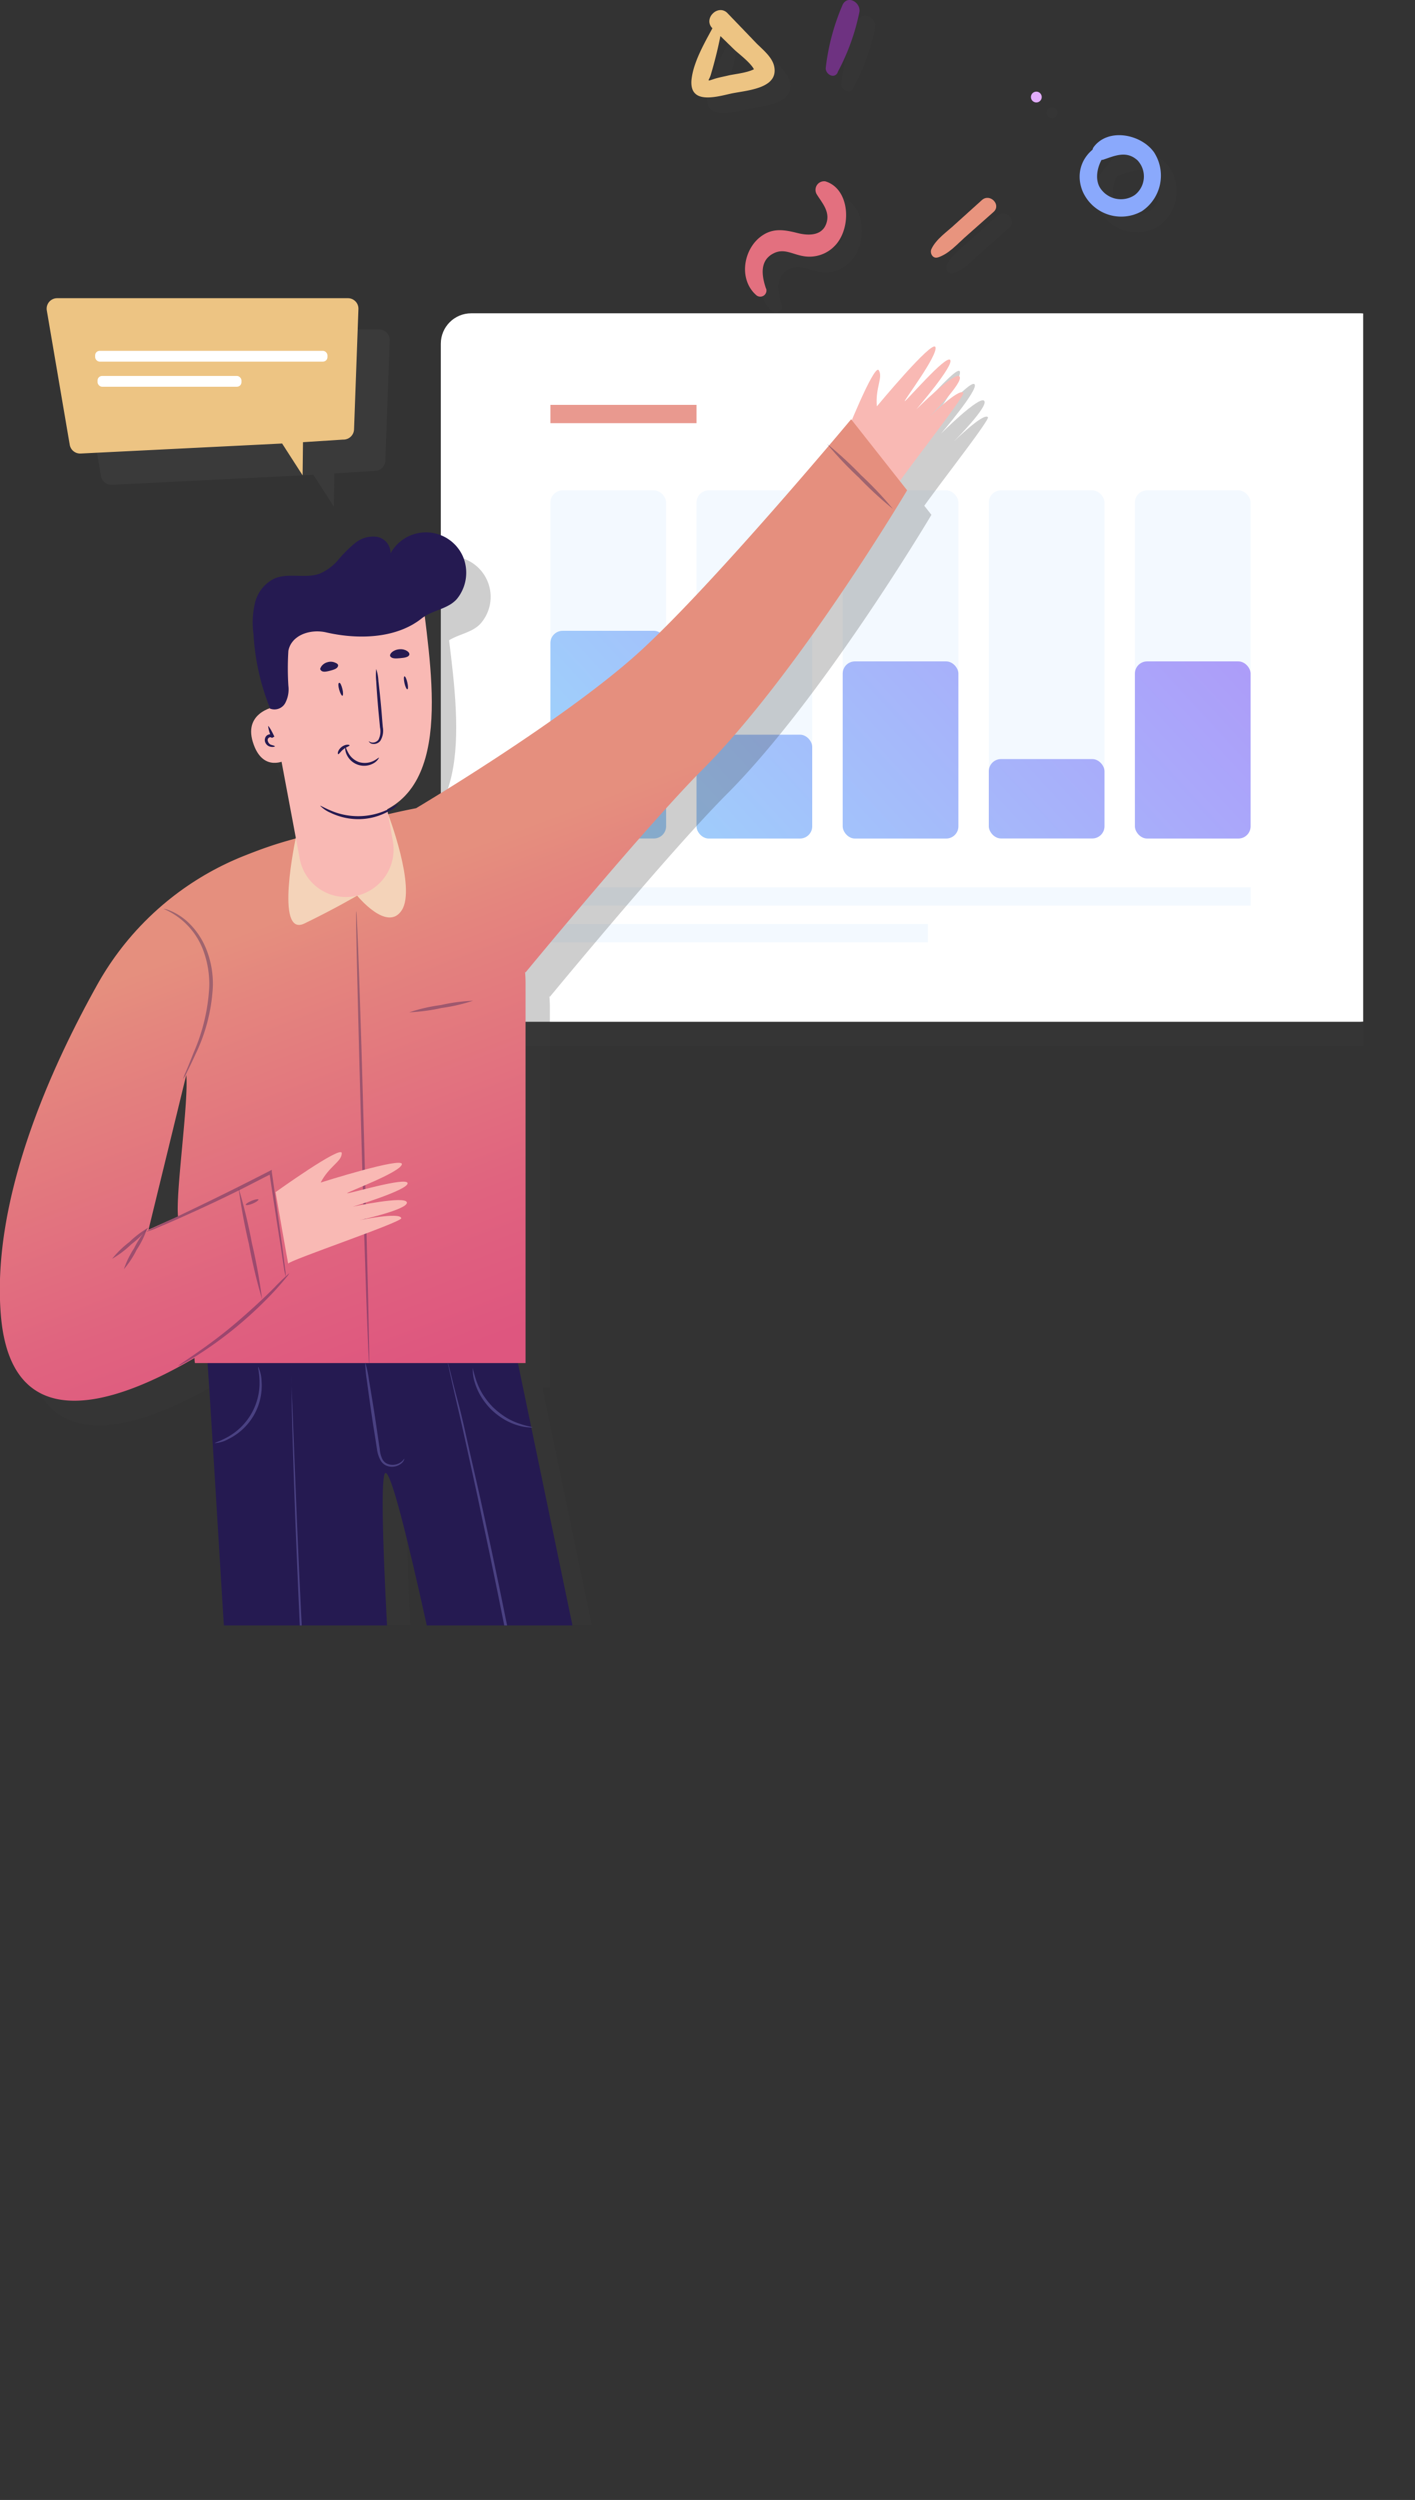 <?xml version="1.0" encoding="UTF-8"?> <svg xmlns="http://www.w3.org/2000/svg" xmlns:xlink="http://www.w3.org/1999/xlink" viewBox="0 0 181.01 319.66"><rect x="0" y="0" width="181.01" height="319.66" fill="#333333" stroke="none"/> <defs> <style>.cls-1{fill:none;}.cls-2{isolation:isolate;}.cls-3{opacity:0.25;}.cls-11,.cls-3{mix-blend-mode:multiply;}.cls-15,.cls-4{fill:#3d3d3d;}.cls-5{fill:#e3707f;}.cls-6{fill:#e8947e;}.cls-7{fill:#8aa9fc;}.cls-8{fill:#6e3281;}.cls-9{fill:#e2adfc;}.cls-10{fill:#edc483;}.cls-11{opacity:0.1;}.cls-12{fill:#7f7f7f;}.cls-13{fill:#fff;}.cls-14{clip-path:url(#clip-path);}.cls-15,.cls-17,.cls-18,.cls-19,.cls-20,.cls-21{opacity:0.72;}.cls-16{fill:#f3f9ff;}.cls-17{fill:url(#Degradado_sin_nombre_15);}.cls-18{fill:url(#Degradado_sin_nombre_15-2);}.cls-19{fill:url(#Degradado_sin_nombre_15-3);}.cls-20{fill:url(#Degradado_sin_nombre_15-4);}.cls-21{fill:url(#Degradado_sin_nombre_15-5);}.cls-22{fill:#e9998f;}.cls-23{fill:#f9b9b4;}.cls-24{fill:#251a51;}.cls-25{fill:url(#Degradado_sin_nombre_22);}.cls-26{fill:#f4d3b9;}.cls-27{opacity:0.36;}.cls-28{fill:#4a4182;}.cls-29{fill:#171330;}</style> <clipPath id="clip-path" transform="translate(-4.77 -40.55)"> <path class="cls-1" d="M20.34,0H158.82a20.36,20.36,0,0,1,20.33,20.39v228H0V20.39A20.37,20.37,0,0,1,20.34,0Z"></path> </clipPath> <linearGradient id="Degradado_sin_nombre_15" x1="143.28" y1="33.54" x2="56.99" y2="113.15" gradientUnits="userSpaceOnUse"> <stop offset="0.05" stop-color="#9668f7"></stop> <stop offset="1" stop-color="#78d8fb"></stop> </linearGradient> <linearGradient id="Degradado_sin_nombre_15-2" x1="155.22" y1="46.41" x2="68.74" y2="126.19" xlink:href="#Degradado_sin_nombre_15"></linearGradient> <linearGradient id="Degradado_sin_nombre_15-3" x1="162.11" y1="52.61" x2="74.76" y2="133.2" xlink:href="#Degradado_sin_nombre_15"></linearGradient> <linearGradient id="Degradado_sin_nombre_15-4" x1="173.13" y1="65.94" x2="86.84" y2="145.55" xlink:href="#Degradado_sin_nombre_15"></linearGradient> <linearGradient id="Degradado_sin_nombre_15-5" x1="179.04" y1="71.48" x2="91.68" y2="152.08" xlink:href="#Degradado_sin_nombre_15"></linearGradient> <linearGradient id="Degradado_sin_nombre_22" x1="60.33" y1="150.47" x2="81.55" y2="206.64" gradientUnits="userSpaceOnUse"> <stop offset="0" stop-color="#e58f7e"></stop> <stop offset="0.14" stop-color="#e4857e"></stop> <stop offset="0.7" stop-color="#e0637f"></stop> <stop offset="1" stop-color="#de567f"></stop> </linearGradient> </defs> <title>Asset 3</title> <g class="cls-2"> <g id="Layer_2" data-name="Layer 2"> <g id="Objects"> <g class="cls-3"> <path class="cls-4" d="M104.76,79.45c-.61-1.77-.78-3.65,1-4.52,1.3-.65,2.38.13,3.71.36a4.49,4.49,0,0,0,4.15-1.37c2.12-2.27,1.89-7.22-1.26-8.18a1.1,1.1,0,0,0-1.12,1.64c.61,1,1.6,2.05,1.33,3.4-.42,2-2.4,1.92-3.77,1.57-1.55-.39-3-.67-4.42.25-2.47,1.56-3.24,5.59-.88,7.68a.79.79,0,0,0,1.28-.83Z" transform="translate(-4.77 -40.55)"></path> </g> <path class="cls-5" d="M102.76,77.45c-.61-1.77-.78-3.65,1-4.52,1.3-.65,2.38.13,3.71.36a4.49,4.49,0,0,0,4.15-1.37c2.12-2.27,1.89-7.22-1.26-8.18a1.1,1.1,0,0,0-1.12,1.64c.61,1,1.6,2.05,1.33,3.4-.42,2-2.4,1.92-3.77,1.57-1.55-.39-3-.67-4.42.25-2.47,1.56-3.24,5.59-.88,7.68a.79.79,0,0,0,1.28-.83Z" transform="translate(-4.77 -40.55)"></path> <g class="cls-3"> <path class="cls-4" d="M126.77,75.46c1.35-.44,2.39-1.63,3.43-2.56l3.68-3.26c1-.92-.48-2.42-1.5-1.51l-3.46,3.12c-1,.94-2.39,1.85-3,3.14-.24.53.17,1.29.83,1.07Z" transform="translate(-4.77 -40.55)"></path> </g> <path class="cls-6" d="M124.77,73.46c1.35-.44,2.39-1.63,3.43-2.56l3.68-3.26c1-.92-.48-2.42-1.5-1.51l-3.46,3.12c-1,.94-2.39,1.85-3,3.14-.24.53.17,1.29.83,1.07Z" transform="translate(-4.77 -40.55)"></path> <g class="cls-3"> <path class="cls-4" d="M149.22,60.52c-3.08.44-5.2,3.26-4,6.39a5.38,5.38,0,0,0,7.61,2.65A5.47,5.47,0,0,0,154.38,62c-1.66-2.3-5.81-3.13-7.68-.68-.59.77.39,1.92,1.25,1.63,1.51-.51,2.92-1.16,4.32.09a3,3,0,0,1-.33,4.44,3.17,3.17,0,0,1-4.5-1c-.93-1.67.25-4.48,2-5.19a.36.36,0,0,0-.19-.7Z" transform="translate(-4.77 -40.55)"></path> </g> <path class="cls-7" d="M147.22,58.52c-3.08.44-5.2,3.26-4,6.39a5.38,5.38,0,0,0,7.61,2.65A5.47,5.47,0,0,0,152.38,60c-1.66-2.3-5.81-3.13-7.68-.68-.59.77.39,1.92,1.25,1.63,1.51-.51,2.92-1.16,4.32.09a3,3,0,0,1-.33,4.44,3.17,3.17,0,0,1-4.5-1c-.93-1.67.25-4.48,2-5.19a.36.36,0,0,0-.19-.7Z" transform="translate(-4.77 -40.55)"></path> <g class="cls-3"> <path class="cls-4" d="M113.93,51.77a28.08,28.08,0,0,0,2.78-7.7c.18-1.2-1.5-2.22-2.15-.91a28.45,28.45,0,0,0-2.15,8c-.13.85,1.08,1.57,1.52.65Z" transform="translate(-4.77 -40.55)"></path> </g> <path class="cls-8" d="M111.93,49.77a28.08,28.08,0,0,0,2.78-7.7c.18-1.2-1.5-2.22-2.15-.91a28.45,28.45,0,0,0-2.15,8c-.13.85,1.08,1.57,1.52.65Z" transform="translate(-4.77 -40.55)"></path> <g class="cls-3"> <path class="cls-4" d="M139.34,55.65a.69.69,0,0,0,0-1.38.69.69,0,0,0,0,1.38Z" transform="translate(-4.77 -40.55)"></path> </g> <path class="cls-9" d="M137.34,53.65a.69.69,0,0,0,0-1.38.69.69,0,0,0,0,1.38Z" transform="translate(-4.77 -40.55)"></path> <g class="cls-3"> <path class="cls-4" d="M98.52,45c-1.17,2.31-3,5.1-3.29,7.73-.3,3.2,3.08,2.23,5,1.8s6.11-.58,5.59-3.42c-.23-1.27-1.53-2.25-2.37-3.11-1.2-1.26-2.41-2.51-3.61-3.76s-3.18.7-1.93,1.93l2.8,2.73c.52.51,2.74,2.13,2.63,3l.36-.87c-.63.79-2.86.95-3.79,1.18-.62.15-1.29.26-1.89.47-1,.34-.5.15-.29-.68a56,56,0,0,0,1.53-6.64c0-.4-.5-.75-.73-.31Z" transform="translate(-4.77 -40.55)"></path> </g> <path class="cls-10" d="M96.52,43c-1.17,2.31-3,5.1-3.29,7.73-.3,3.2,3.08,2.23,5,1.8s6.11-.58,5.59-3.42c-.23-1.27-1.53-2.25-2.37-3.11-1.2-1.26-2.41-2.51-3.61-3.76s-3.18.7-1.93,1.93l2.8,2.73c.52.51,2.74,2.13,2.63,3l.36-.87c-.63.79-2.86.95-3.79,1.18-.62.15-1.29.26-1.89.47-1,.34-.5.15-.29-.68a56,56,0,0,0,1.53-6.64c0-.4-.5-.75-.73-.31Z" transform="translate(-4.77 -40.55)"></path> <g class="cls-11"> <path class="cls-12" d="M14.76,84.26l2.93,17.16a1.35,1.35,0,0,0,1.43,1.12l25.74-1.28,2.62,4.07.05-4.24,5.12-.33a1.36,1.36,0,0,0,1.41-1.31l.56-15.37a1.34,1.34,0,0,0-1.35-1.4H16.09A1.34,1.34,0,0,0,14.76,84.26Z" transform="translate(-4.77 -40.55)"></path> <rect class="cls-12" x="16.17" y="48.86" width="29.72" height="1.38" rx="0.58"></rect> <rect class="cls-12" x="16.48" y="52.07" width="18.41" height="1.38" rx="0.58"></rect> </g> <path class="cls-10" d="M10.76,80.26l2.93,17.16a1.35,1.35,0,0,0,1.43,1.12l25.74-1.28,2.62,4.07.05-4.24,5.12-.33a1.36,1.36,0,0,0,1.41-1.31l.56-15.37a1.34,1.34,0,0,0-1.35-1.4H12.09A1.34,1.34,0,0,0,10.76,80.26Z" transform="translate(-4.77 -40.55)"></path> <rect class="cls-13" x="12.17" y="44.86" width="29.72" height="1.38" rx="0.58"></rect> <rect class="cls-13" x="12.48" y="48.07" width="18.41" height="1.38" rx="0.58"></rect> <g class="cls-14"> <g class="cls-3"> <rect class="cls-4" x="59.5" y="43.17" width="121.51" height="90.59" rx="3.89"></rect> <rect class="cls-4" x="92.22" y="65.82" width="14.8" height="44.51" rx="1.56"></rect> <rect class="cls-4" x="73.52" y="65.82" width="14.8" height="44.51" rx="1.56"></rect> <rect class="cls-15" x="73.52" y="83.78" width="14.8" height="26.55" rx="1.56"></rect> <rect class="cls-15" x="92.22" y="97.06" width="14.8" height="13.28" rx="1.56"></rect> <rect class="cls-4" x="110.91" y="65.82" width="14.8" height="44.51" rx="1.56"></rect> <rect class="cls-4" x="129.61" y="65.82" width="14.8" height="44.51" rx="1.56"></rect> <rect class="cls-4" x="148.3" y="65.82" width="14.8" height="44.51" rx="1.56"></rect> <rect class="cls-15" x="110.91" y="87.69" width="14.8" height="22.65" rx="1.56"></rect> <rect class="cls-15" x="129.61" y="100.18" width="14.8" height="10.15" rx="1.56"></rect> <rect class="cls-15" x="148.3" y="87.69" width="14.8" height="22.65" rx="1.56"></rect> <rect class="cls-4" x="73.52" y="116.58" width="89.58" height="2.34"></rect> <rect class="cls-4" x="73.52" y="121.27" width="48.29" height="2.34"></rect> <rect class="cls-4" x="73.52" y="54.89" width="18.69" height="2.34"></rect> </g> <rect class="cls-13" x="56.39" y="40.06" width="121.51" height="90.59" rx="3.89"></rect> <rect class="cls-16" x="89.1" y="62.7" width="14.8" height="44.51" rx="1.56"></rect> <rect class="cls-16" x="70.41" y="62.7" width="14.8" height="44.51" rx="1.56"></rect> <rect class="cls-17" x="70.41" y="80.66" width="14.8" height="26.55" rx="1.56"></rect> <rect class="cls-18" x="89.1" y="93.94" width="14.8" height="13.28" rx="1.56"></rect> <rect class="cls-16" x="107.8" y="62.7" width="14.8" height="44.51" rx="1.56"></rect> <rect class="cls-16" x="126.49" y="62.7" width="14.8" height="44.51" rx="1.56"></rect> <rect class="cls-16" x="145.18" y="62.7" width="14.8" height="44.51" rx="1.56"></rect> <rect class="cls-19" x="107.8" y="84.57" width="14.8" height="22.65" rx="1.56"></rect> <rect class="cls-20" x="126.49" y="97.06" width="14.8" height="10.15" rx="1.56"></rect> <rect class="cls-21" x="145.18" y="84.57" width="14.8" height="22.65" rx="1.56"></rect> <rect class="cls-16" x="70.41" y="113.46" width="89.58" height="2.34"></rect> <rect class="cls-16" x="70.41" y="118.15" width="48.29" height="2.34"></rect> <rect class="cls-22" x="70.41" y="51.77" width="18.69" height="2.34"></rect> <g class="cls-3"> <path class="cls-4" d="M115.86,99.81s3.86-9.72,4.44-8.81-.46,2.26-.24,4.63c0,0,7.11-8.58,7.49-7.59s-4,6.78-3.93,6.91,5.28-5.94,5.82-5.26-4.29,6.3-4.29,6.3,4.9-4.88,5.52-4.19-3.88,5.2-3.88,5.2,3.81-3.74,4.36-3.11c.34.38-9.3,12.46-9,12.72s-6.26-6.8-6.26-6.8" transform="translate(-4.77 -40.55)"></path> <path class="cls-4" d="M34.35,217.11c.4,2.51,4.82,86.23,10,140.62H65S54.8,232.21,57.21,232c2.79-.24,26.3,125.73,26.3,125.73H103.2l-30-144.27Z" transform="translate(-4.77 -40.55)"></path> <path class="cls-4" d="M116.76,97.27s-17.37,20.8-26.88,29.57S61.09,147,61.09,147l0,0c-4.51.88-7.52,1.77-9.56,2.32-6.34,1.71-7.75,1.92-12.12,3.63a37.41,37.41,0,0,0-19,16.4C14.44,180.08,6.78,197,8,211.86c1.33,16.07,14.9,11.26,24.77,5.46l.06.66H75.11V169.23s0-.49-.06-1.31l.06.09s15.36-18.63,22.59-25.87c12.32-12.32,26.22-35.76,26.22-35.76ZM26.88,200.91l4.84-19.77c.32,3.4-1.36,14.88-1.06,18.07Z" transform="translate(-4.77 -40.55)"></path> <path class="cls-4" d="M45.73,150.8s-2.76,12.81,1.1,10.95,6.74-3.56,6.74-3.56,3.85,4.74,5.71,1.85-1.77-12.32-1.77-12.32Z" transform="translate(-4.77 -40.55)"></path> <path class="cls-4" d="M42.49,122.25,43.38,134s-4.39.59-3.14,4.61,4.26,2.25,4.26,2.25.75,10.29,11.26,7,7-19.57,6-29.36Z" transform="translate(-4.77 -40.55)"></path> <path class="cls-4" d="M43.38,138.25l2.83,15.15a6.06,6.06,0,0,0,7.36,4.79h0a6.06,6.06,0,0,0,4.56-7l-1.53-8.68Z" transform="translate(-4.77 -40.55)"></path> <path class="cls-4" d="M44.9,206.45a2.51,2.51,0,0,1-.43.6c-.29.37-.74.89-1.31,1.51a49.44,49.44,0,0,1-4.77,4.55A52.16,52.16,0,0,1,33.06,217c-.72.44-1.31.79-1.72,1a2.7,2.7,0,0,1-.67.32,26.81,26.81,0,0,1,2.24-1.56c1.38-1,3.26-2.31,5.23-4s3.65-3.25,4.83-4.45S44.86,206.41,44.9,206.45Z" transform="translate(-4.77 -40.55)"></path> <path class="cls-4" d="M23.73,206a12,12,0,0,1,1.32-2.68,11.64,11.64,0,0,1,1.64-2.49,12.22,12.22,0,0,1-1.31,2.68A11.88,11.88,0,0,1,23.73,206Z" transform="translate(-4.77 -40.55)"></path> <path class="cls-4" d="M26.6,201.16a8.68,8.68,0,0,1,1.09-.56l3-1.44c2.55-1.21,6.05-2.9,9.89-4.84l1.85-.95.24-.12,0,.26c.55,3.78,1,7.13,1.34,9.53.14,1.16.26,2.11.35,2.84a6.49,6.49,0,0,1,.09,1,5,5,0,0,1-.22-1l-.47-2.82c-.39-2.39-.9-5.73-1.46-9.52l.27.14-1.86,1c-3.84,2-7.37,3.6-9.95,4.75-1.28.57-2.33,1-3.06,1.32A6.79,6.79,0,0,1,26.6,201.16Z" transform="translate(-4.77 -40.55)"></path> <path class="cls-4" d="M26.88,200.63a12.48,12.48,0,0,1-2.2,2.14,12.57,12.57,0,0,1-2.46,1.85,12.78,12.78,0,0,1,2.21-2.14A12.36,12.36,0,0,1,26.88,200.63Z" transform="translate(-4.77 -40.55)"></path> <path class="cls-4" d="M55.1,218.16c-.11,0-.57-13-1-28.95s-.77-29-.67-29,.57,13,1,29S55.2,218.16,55.1,218.16Z" transform="translate(-4.77 -40.55)"></path> <path class="cls-4" d="M43.11,196.16s8.49-6.09,8.48-5-1.6,1.65-2.69,3.76c0,0,10.61-3.37,10.39-2.33s-7,3.53-7,3.7S59.9,194.13,60,195s-7,3-7,3,6.75-1.46,6.9-.54-6.07,2.27-6.07,2.27,5.23-1.08,5.35-.25c.08.51-14.54,5.44-14.45,5.81,0,.19-1.61-9.11-1.61-9.11" transform="translate(-4.77 -40.55)"></path> <path class="cls-4" d="M122.14,108.75a46.87,46.87,0,0,1-4.35-4,45.6,45.6,0,0,1-4.08-4.32,46.68,46.68,0,0,1,4.35,4.05A47.41,47.41,0,0,1,122.14,108.75Z" transform="translate(-4.77 -40.55)"></path> <path class="cls-4" d="M55.06,138.43s.11.12.35.17a.92.92,0,0,0,.9-.36,2.33,2.33,0,0,0,.18-1.56c-.06-.66-.13-1.36-.2-2.09-.13-1.48-.22-2.83-.28-3.8a6.69,6.69,0,0,1,0-1.59,7,7,0,0,1,.27,1.56c.12,1,.26,2.31.39,3.8.06.73.12,1.43.17,2.09a2.44,2.44,0,0,1-.32,1.75,1.06,1.06,0,0,1-1.15.35C55.08,138.62,55,138.42,55.06,138.43Z" transform="translate(-4.77 -40.55)"></path> <path class="cls-4" d="M58.86,146.46a3.71,3.71,0,0,1-1.27.95,8.25,8.25,0,0,1-3.7,1,8.05,8.05,0,0,1-3.73-.82,3.69,3.69,0,0,1-1.31-.89s.54.29,1.42.65a9.26,9.26,0,0,0,3.62.68,9.17,9.17,0,0,0,3.58-.83C58.34,146.77,58.82,146.41,58.86,146.46Z" transform="translate(-4.77 -40.55)"></path> <path class="cls-4" d="M56.37,140.55s-.12.34-.58.64a2.43,2.43,0,0,1-3.6-1.16c-.2-.51-.14-.86-.1-.86s.1.32.34.75a2.6,2.6,0,0,0,1.4,1.19,2.57,2.57,0,0,0,1.83-.15C56.1,140.75,56.32,140.51,56.37,140.55Z" transform="translate(-4.77 -40.55)"></path> <path class="cls-4" d="M52.6,139c0,.11-.4.2-.78.5s-.57.66-.67.63,0-.55.44-.93S52.62,138.87,52.6,139Z" transform="translate(-4.77 -40.55)"></path> <path class="cls-4" d="M43.05,139.07s-.26.13-.68,0a1,1,0,0,1-.57-.57.88.88,0,0,1,0-.51.66.66,0,0,1,.4-.43.62.62,0,0,1,.78.23l-.32.16a4,4,0,0,1-.47-1.51,4.19,4.19,0,0,1,.8,1.37l-.32.16a.3.3,0,0,0-.33-.06.36.36,0,0,0-.18.48.71.71,0,0,0,.34.43C42.79,139,43.06,139,43.05,139.07Z" transform="translate(-4.77 -40.55)"></path> <path class="cls-4" d="M60,131.8c-.1,0-.27-.33-.37-.78s-.11-.85,0-.87.27.32.37.78S60.1,131.78,60,131.8Z" transform="translate(-4.77 -40.55)"></path> <path class="cls-4" d="M51.69,132.63c-.1,0-.29-.32-.42-.78s-.14-.85,0-.88.28.32.41.78S51.79,132.61,51.69,132.63Z" transform="translate(-4.77 -40.55)"></path> <path class="cls-4" d="M42.42,134.22a29.77,29.77,0,0,1-2.1-9.44,10.57,10.57,0,0,1,.2-4.08A4.68,4.68,0,0,1,43,117.63c1.8-.75,3.95.05,5.78-.63a6.38,6.38,0,0,0,2.38-1.78,17.07,17.07,0,0,1,2.11-2.14,3.65,3.65,0,0,1,2.8-.81,2.09,2.09,0,0,1,1.74,2.11,5.18,5.18,0,1,1,8.55,5.77c-1.12,1.39-3.19,1.46-4.59,2.58-2.94,2.34-7.55,2.83-12.19,1.76-2-.46-4.43.33-4.84,2.36a35.27,35.27,0,0,0,0,4.48,3.71,3.71,0,0,1-.41,2.21,1.59,1.59,0,0,1-2,.68" transform="translate(-4.77 -40.55)"></path> <path class="cls-4" d="M51.14,128.86c-.1.31-.53.44-1,.57s-.89.2-1.13,0-.11-.32,0-.54a1.39,1.39,0,0,1,.81-.56,1.36,1.36,0,0,1,1,.09C51.09,128.53,51.18,128.71,51.14,128.86Z" transform="translate(-4.77 -40.55)"></path> <path class="cls-4" d="M60.23,127.42c-.13.29-.64.35-1.17.41s-1.05.06-1.23-.2.28-.87,1.13-.94S60.37,127.14,60.23,127.42Z" transform="translate(-4.77 -40.55)"></path> <path class="cls-4" d="M41.41,209.81a70.58,70.58,0,0,1-1.69-7.09,69.4,69.4,0,0,1-1.31-7.16,70.78,70.78,0,0,1,1.69,7.08A72.68,72.68,0,0,1,41.41,209.81Z" transform="translate(-4.77 -40.55)"></path> <path class="cls-4" d="M41,197.05c0,.1-.29.33-.74.51s-.84.26-.88.16.29-.33.74-.51S40.91,197,41,197.05Z" transform="translate(-4.77 -40.55)"></path> <path class="cls-4" d="M68.41,171.63a24.13,24.13,0,0,1-4.06.92,21.77,21.77,0,0,1-4.12.55,22.74,22.74,0,0,1,4.06-.92A21.77,21.77,0,0,1,68.41,171.63Z" transform="translate(-4.77 -40.55)"></path> <path class="cls-4" d="M28.88,159.88a.58.58,0,0,1,.25.05,4.74,4.74,0,0,1,.69.25A7.75,7.75,0,0,1,32,161.69,9.89,9.89,0,0,1,34.27,165a12.39,12.39,0,0,1,.85,4.82,22.39,22.39,0,0,1-2.18,8.54c-.46,1-.86,1.85-1.15,2.42a4.56,4.56,0,0,1-.48.85,5,5,0,0,1,.35-.92l1-2.45a23.88,23.88,0,0,0,2.05-8.45,12.43,12.43,0,0,0-.79-4.68,9.82,9.82,0,0,0-2.1-3.25A10,10,0,0,0,28.88,159.88Z" transform="translate(-4.77 -40.55)"></path> <path class="cls-4" d="M54,352.41s0-.11-.05-.34l-.12-1c-.11-.91-.25-2.22-.44-3.9-.37-3.39-.88-8.3-1.46-14.36-1.17-12.14-2.59-28.91-3.83-47.47s-2-35.38-2.47-47.56c-.22-6.09-.37-11-.45-14.43,0-1.69-.06-3-.08-3.92,0-.44,0-.78,0-1s0-.35,0-.35a3.23,3.23,0,0,1,0,.35c0,.24,0,.58.05,1,0,.91.09,2.23.15,3.92.14,3.42.33,8.34.57,14.42.51,12.17,1.36,29,2.58,47.55s2.62,35.33,3.72,47.46c.56,6.06,1,11,1.34,14.37.15,1.68.28,3,.36,3.91q.06.65.09,1C54,352.29,54,352.41,54,352.41Z" transform="translate(-4.77 -40.55)"></path> <path class="cls-4" d="M64.38,351.63c0,.11-4.55.54-10.19,1s-10.21.68-10.22.58,4.55-.53,10.19-1S64.37,351.53,64.38,351.63Z" transform="translate(-4.77 -40.55)"></path> <path class="cls-4" d="M91.35,353.17s0-.12-.09-.35-.12-.58-.22-1c-.18-.92-.45-2.24-.79-3.94-.69-3.42-1.64-8.39-2.78-14.52-2.29-12.28-5.26-29.27-8.66-48s-6.71-35.67-9.32-47.88c-.63-3-1.26-5.81-1.79-8.23s-1-4.5-1.39-6.2-.68-3-.89-3.92c-.09-.44-.17-.78-.22-1a3.36,3.36,0,0,1-.06-.36s0,.12.1.35l.26,1,1,3.9c.42,1.7.92,3.78,1.46,6.2s1.19,5.16,1.84,8.22c2.69,12.19,6,29.11,9.44,47.86s6.35,35.72,8.55,48c1.12,6.13,2,11.09,2.65,14.54.32,1.71.56,3,.73,4,.08.44.14.78.18,1S91.35,353.17,91.35,353.17Z" transform="translate(-4.77 -40.55)"></path> <path class="cls-4" d="M103,353.37c0,.11-4.46.19-10,.18s-10-.1-10-.2,4.47-.19,10-.18S103,353.27,103,353.37Z" transform="translate(-4.77 -40.55)"></path> <path class="cls-4" d="M40.91,218.44a4.15,4.15,0,0,1,.43,1.81,7.59,7.59,0,0,1-4.24,7.41,4,4,0,0,1-1.77.54c0-.07.68-.23,1.65-.78a8.08,8.08,0,0,0,3.05-3,8.19,8.19,0,0,0,1-4.16C41.05,219.14,40.85,218.46,40.91,218.44Z" transform="translate(-4.77 -40.55)"></path> <path class="cls-4" d="M59.61,230.19s0,.25-.33.55a1.85,1.85,0,0,1-1.71.42,1.58,1.58,0,0,1-1-.77,4,4,0,0,1-.4-1.37c-.15-1-.32-2-.49-3.11-.33-2.21-.62-4.22-.8-5.67a12.83,12.83,0,0,1-.22-2.36,15,15,0,0,1,.48,2.32c.26,1.44.58,3.44.92,5.65l.45,3.12a3.88,3.88,0,0,0,.34,1.26,1.3,1.3,0,0,0,.81.67,1.74,1.74,0,0,0,1.54-.27C59.49,230.39,59.58,230.17,59.61,230.19Z" transform="translate(-4.77 -40.55)"></path> <path class="cls-4" d="M76,226.17s-.16,0-.46,0a5.61,5.61,0,0,1-1.25-.2,7.75,7.75,0,0,1-1.75-.71,9.89,9.89,0,0,1-1.84-1.39,9.54,9.54,0,0,1-1.4-1.84,7.82,7.82,0,0,1-.72-1.75,5.87,5.87,0,0,1-.22-1.25,1.27,1.27,0,0,1,0-.46c.07,0,.12.65.45,1.63a9.51,9.51,0,0,0,.77,1.65A10.08,10.08,0,0,0,71,223.62,9.57,9.57,0,0,0,72.72,225a8.73,8.73,0,0,0,1.65.76C75.35,226.06,76,226.1,76,226.17Z" transform="translate(-4.77 -40.55)"></path> <path class="cls-4" d="M48.1,357.73s19.58,3.34,18.65,2.27a14.18,14.18,0,0,0-3.22-2.27Z" transform="translate(-4.77 -40.55)"></path> <path class="cls-4" d="M86.35,357.73S105.93,361.07,105,360a14.18,14.18,0,0,0-3.22-2.27Z" transform="translate(-4.77 -40.55)"></path> </g> <path class="cls-23" d="M112.74,96.69s3.86-9.72,4.44-8.8-.46,2.26-.24,4.62c0,0,7.12-8.58,7.49-7.58s-4,6.78-3.92,6.91,5.27-5.94,5.81-5.27S122,92.88,122,92.88s4.89-4.88,5.51-4.19-3.88,5.19-3.88,5.19,3.81-3.74,4.37-3.11c.34.39-9.31,12.46-9,12.72s-6.26-6.8-6.26-6.8" transform="translate(-4.77 -40.55)"></path> <path class="cls-24" d="M31.24,214c.4,2.52,4.82,86.23,10,140.63H61.88s-10.2-125.53-7.79-125.74c2.79-.24,26.31,125.74,26.31,125.74h19.69l-30-144.28Z" transform="translate(-4.77 -40.55)"></path> <path class="cls-25" d="M113.65,94.16S96.27,115,86.76,123.73,58,143.89,58,143.89l0,0c-4.51.89-7.51,1.77-9.56,2.32-6.34,1.71-7.74,1.92-12.11,3.64a37.3,37.3,0,0,0-19,16.4c-6,10.7-13.68,27.56-12.45,42.47,1.34,16.07,14.91,11.26,24.77,5.47,0,.42.06.65.06.65H72V166.11s0-.48-.06-1.3l.06.08S87.36,146.26,94.59,139c12.31-12.32,26.22-35.76,26.22-35.76ZM23.77,197.79,28.6,178c.32,3.4-1.36,14.89-1.06,18.08Z" transform="translate(-4.77 -40.55)"></path> <path class="cls-26" d="M42.61,147.68s-2.76,12.82,1.11,10.95,6.74-3.56,6.74-3.56,3.85,4.75,5.71,1.86S54.4,144.6,54.4,144.6Z" transform="translate(-4.77 -40.55)"></path> <path class="cls-23" d="M39.38,119.14l.88,11.7s-4.39.59-3.14,4.61,4.26,2.26,4.26,2.26.75,10.29,11.26,7,7-19.58,6-29.37Z" transform="translate(-4.77 -40.55)"></path> <path class="cls-23" d="M40.26,135.14l2.84,15.14a6,6,0,0,0,7.36,4.79h0a6.07,6.07,0,0,0,4.56-7l-1.54-8.68Z" transform="translate(-4.77 -40.55)"></path> <g class="cls-27"> <path class="cls-24" d="M41.79,203.34a3.1,3.1,0,0,1-.43.59c-.3.37-.74.89-1.31,1.52A51,51,0,0,1,35.27,210a49.65,49.65,0,0,1-5.33,3.89c-.71.45-1.3.8-1.72,1a2.44,2.44,0,0,1-.66.31c0-.05.85-.6,2.23-1.56s3.27-2.31,5.24-4,3.64-3.25,4.82-4.44A27.08,27.08,0,0,1,41.79,203.34Z" transform="translate(-4.77 -40.55)"></path> </g> <g class="cls-27"> <path class="cls-24" d="M20.62,202.84a11.44,11.44,0,0,1,1.31-2.69,11.77,11.77,0,0,1,1.65-2.49,11.58,11.58,0,0,1-1.32,2.68A12.35,12.35,0,0,1,20.62,202.84Z" transform="translate(-4.77 -40.55)"></path> </g> <g class="cls-27"> <path class="cls-24" d="M23.48,198.05a6.63,6.63,0,0,1,1.09-.57l3-1.43c2.54-1.21,6.05-2.9,9.88-4.85l1.86-.95.23-.12,0,.26c.55,3.79,1,7.13,1.34,9.54.15,1.15.27,2.1.36,2.83a4.75,4.75,0,0,1,.08,1,6.77,6.77,0,0,1-.22-1L40.69,200c-.38-2.39-.9-5.73-1.46-9.51l.27.14-1.86.95c-3.84,2-7.37,3.6-9.94,4.75-1.29.58-2.34,1-3.07,1.33A8.14,8.14,0,0,1,23.48,198.05Z" transform="translate(-4.77 -40.55)"></path> </g> <g class="cls-27"> <path class="cls-24" d="M23.77,197.51a13,13,0,0,1-2.21,2.15,12.69,12.69,0,0,1-2.45,1.85,12.48,12.48,0,0,1,2.2-2.14A12.4,12.4,0,0,1,23.77,197.51Z" transform="translate(-4.77 -40.55)"></path> </g> <g class="cls-27"> <path class="cls-24" d="M52,215.05c-.1,0-.57-13-1-29s-.77-29-.66-29,.57,13,1,29S52.09,215,52,215.05Z" transform="translate(-4.77 -40.55)"></path> </g> <path class="cls-23" d="M40,193s8.49-6.09,8.49-5-1.61,1.65-2.7,3.76c0,0,10.62-3.37,10.39-2.33s-7,3.53-7,3.69,7.64-2.15,7.73-1.28-7,3-7,3,6.75-1.45,6.91-.54-6.07,2.27-6.07,2.27,5.22-1.08,5.35-.25c.08.51-14.54,5.45-14.46,5.81,0,.19-1.61-9.11-1.61-9.11" transform="translate(-4.77 -40.55)"></path> <g class="cls-27"> <path class="cls-24" d="M119,105.63a46.68,46.68,0,0,1-4.35-4,45.76,45.76,0,0,1-4.08-4.32,48.41,48.41,0,0,1,4.35,4A45.6,45.6,0,0,1,119,105.63Z" transform="translate(-4.77 -40.55)"></path> </g> <path class="cls-24" d="M51.94,135.31s.12.12.36.18a.91.91,0,0,0,.89-.37,2.33,2.33,0,0,0,.19-1.56c-.06-.66-.13-1.36-.2-2.09-.13-1.48-.23-2.82-.28-3.8a7,7,0,0,1,0-1.58,5.81,5.81,0,0,1,.28,1.56c.12,1,.26,2.31.39,3.79.06.73.11,1.43.17,2.09a2.48,2.48,0,0,1-.32,1.75,1.06,1.06,0,0,1-1.16.35C52,135.51,51.93,135.31,51.94,135.31Z" transform="translate(-4.77 -40.55)"></path> <path class="cls-24" d="M55.74,143.34a3.44,3.44,0,0,1-1.27.95,8,8,0,0,1-3.69,1,8.22,8.22,0,0,1-3.74-.82,4,4,0,0,1-1.31-.89c0-.06.54.28,1.42.64a8.85,8.85,0,0,0,7.2-.15C55.22,143.65,55.71,143.29,55.74,143.34Z" transform="translate(-4.77 -40.55)"></path> <path class="cls-24" d="M53.25,137.43s-.12.34-.58.65a2.45,2.45,0,0,1-3.6-1.16c-.2-.52-.14-.87-.1-.86s.11.31.35.74A2.51,2.51,0,0,0,50.71,138a2.56,2.56,0,0,0,1.83-.15C53,137.63,53.2,137.39,53.25,137.43Z" transform="translate(-4.77 -40.55)"></path> <path class="cls-24" d="M49.49,135.86c0,.1-.4.19-.78.49s-.57.66-.68.63-.05-.55.45-.93S49.5,135.75,49.49,135.86Z" transform="translate(-4.77 -40.55)"></path> <path class="cls-24" d="M39.93,136s-.25.14-.68,0a.91.91,0,0,1-.56-.56.76.76,0,0,1,0-.52.64.64,0,0,1,.4-.43.62.62,0,0,1,.77.23l-.32.17a4.3,4.3,0,0,1-.47-1.51c.08,0,.42.54.8,1.36l-.32.17a.27.27,0,0,0-.33-.06.37.37,0,0,0-.18.48.72.72,0,0,0,.35.43C39.68,135.87,39.94,135.89,39.93,136Z" transform="translate(-4.77 -40.55)"></path> <path class="cls-24" d="M56.88,128.69c-.1,0-.27-.33-.37-.79s-.1-.85,0-.87.27.33.37.79S57,128.66,56.88,128.69Z" transform="translate(-4.77 -40.55)"></path> <path class="cls-24" d="M48.57,129.52c-.1,0-.28-.32-.41-.78s-.15-.85,0-.88.29.32.41.78S48.67,129.49,48.57,129.52Z" transform="translate(-4.77 -40.55)"></path> <path class="cls-24" d="M39.31,131.1a29.78,29.78,0,0,1-2.11-9.44,10.91,10.91,0,0,1,.2-4.07,4.68,4.68,0,0,1,2.51-3.08c1.8-.75,4,.06,5.78-.62a6.4,6.4,0,0,0,2.38-1.79A16.34,16.34,0,0,1,50.18,110a3.65,3.65,0,0,1,2.8-.81,2.11,2.11,0,0,1,1.75,2.11,5.17,5.17,0,0,1,9.24.36,5.32,5.32,0,0,1-.69,5.4c-1.13,1.39-3.2,1.47-4.59,2.58-2.95,2.35-7.56,2.83-12.2,1.77-2-.46-4.43.32-4.83,2.35a35.26,35.26,0,0,0,0,4.48,3.73,3.73,0,0,1-.41,2.22,1.57,1.57,0,0,1-2,.67" transform="translate(-4.77 -40.55)"></path> <path class="cls-24" d="M48,125.75c-.1.3-.54.44-1,.56s-.9.21-1.13,0-.12-.31,0-.54a1.4,1.4,0,0,1,.81-.55,1.37,1.37,0,0,1,1,.08C48,125.42,48.07,125.6,48,125.75Z" transform="translate(-4.77 -40.55)"></path> <path class="cls-24" d="M57.12,124.3c-.13.3-.64.36-1.18.41s-1,.07-1.22-.2.27-.86,1.12-.94S57.26,124,57.12,124.3Z" transform="translate(-4.77 -40.55)"></path> <g class="cls-27"> <path class="cls-24" d="M38.3,206.69a67.62,67.62,0,0,1-1.69-7.08,71.83,71.83,0,0,1-1.32-7.16A69.09,69.09,0,0,1,37,199.53,71.27,71.27,0,0,1,38.3,206.69Z" transform="translate(-4.77 -40.55)"></path> </g> <g class="cls-27"> <path class="cls-24" d="M37.84,193.93c0,.1-.29.33-.74.52s-.85.25-.89.15.29-.32.74-.51S37.8,193.84,37.84,193.93Z" transform="translate(-4.77 -40.55)"></path> </g> <g class="cls-27"> <path class="cls-24" d="M65.29,168.51a23.27,23.27,0,0,1-4.05.93,24,24,0,0,1-4.12.55,22,22,0,0,1,4.05-.93A22.9,22.9,0,0,1,65.29,168.51Z" transform="translate(-4.77 -40.55)"></path> </g> <g class="cls-27"> <path class="cls-24" d="M25.77,156.76l.25.05a5.66,5.66,0,0,1,.68.25,7.78,7.78,0,0,1,2.23,1.51,9.68,9.68,0,0,1,2.22,3.32A12,12,0,0,1,32,166.7a22.51,22.51,0,0,1-2.17,8.55c-.46,1-.87,1.85-1.15,2.41a3.84,3.84,0,0,1-.49.85,6.41,6.41,0,0,1,.35-.91c.28-.65.62-1.48,1-2.46a24.05,24.05,0,0,0,2-8.45,12.41,12.41,0,0,0-.79-4.67,9.28,9.28,0,0,0-5.06-5.26Z" transform="translate(-4.77 -40.55)"></path> </g> <path class="cls-28" d="M50.91,349.3a3.44,3.44,0,0,1-.06-.35c0-.24-.07-.58-.12-1-.1-.91-.25-2.22-.44-3.9-.37-3.39-.87-8.29-1.45-14.36-1.17-12.13-2.6-28.91-3.83-47.46s-2-35.39-2.47-47.57c-.22-6.09-.38-11-.45-14.42,0-1.69-.06-3-.08-3.93,0-.43,0-.77,0-1s0-.35,0-.35a3.23,3.23,0,0,1,0,.35c0,.25,0,.59,0,1,0,.92.09,2.23.16,3.92.13,3.42.33,8.35.57,14.42.51,12.18,1.35,29,2.58,47.55S48,317.52,49.1,329.66c.57,6,1,10.95,1.34,14.37.16,1.68.28,3,.37,3.9,0,.44.06.77.08,1S50.91,349.3,50.91,349.3Z" transform="translate(-4.77 -40.55)"></path> <path class="cls-28" d="M61.27,348.52c0,.1-4.56.53-10.2,1s-10.21.68-10.22.57,4.56-.53,10.2-.95S61.26,348.41,61.27,348.52Z" transform="translate(-4.77 -40.55)"></path> <path class="cls-28" d="M88.23,350.05s0-.11-.08-.34-.13-.59-.22-1c-.19-.91-.45-2.24-.8-3.94-.68-3.42-1.64-8.38-2.77-14.52-2.3-12.27-5.27-29.26-8.66-48S69,246.54,66.37,234.34c-.63-3.06-1.26-5.81-1.78-8.23s-1-4.51-1.4-6.21-.68-3-.89-3.92c-.09-.43-.16-.77-.22-1l-.06-.35s0,.11.1.34l.26,1c.22.91.54,2.23,1,3.91s.91,3.77,1.45,6.19,1.2,5.17,1.85,8.22c2.68,12.19,6,29.12,9.43,47.87s6.36,35.72,8.55,48l2.66,14.55c.31,1.7.55,3,.72,3.95.08.44.14.78.18,1S88.23,350.05,88.23,350.05Z" transform="translate(-4.77 -40.55)"></path> <path class="cls-28" d="M99.84,350.26c0,.1-4.47.18-10,.17s-10-.09-10-.2,4.46-.18,10-.18S99.84,350.15,99.84,350.26Z" transform="translate(-4.77 -40.55)"></path> <path class="cls-28" d="M37.8,215.33a4.37,4.37,0,0,1,.43,1.8A7.61,7.61,0,0,1,34,224.55a4.13,4.13,0,0,1-1.77.53c0-.06.67-.23,1.64-.77a7.92,7.92,0,0,0,4.1-7.17C37.94,216,37.73,215.34,37.8,215.33Z" transform="translate(-4.77 -40.55)"></path> <path class="cls-28" d="M56.5,227.07a1,1,0,0,1-.34.56,1.88,1.88,0,0,1-1.71.41,1.56,1.56,0,0,1-1-.77A4,4,0,0,1,53,225.9c-.15-1-.31-2-.49-3.11-.33-2.21-.61-4.21-.8-5.66a15.67,15.67,0,0,1-.22-2.37,14.21,14.21,0,0,1,.49,2.32c.25,1.45.58,3.44.91,5.65.16,1.1.31,2.15.46,3.12a3.64,3.64,0,0,0,.33,1.27,1.33,1.33,0,0,0,.81.66,1.8,1.8,0,0,0,1.55-.26C56.38,227.28,56.46,227.05,56.5,227.07Z" transform="translate(-4.77 -40.55)"></path> <path class="cls-28" d="M72.89,223.06a1.39,1.39,0,0,1-.47,0,5.74,5.74,0,0,1-1.25-.21,7.69,7.69,0,0,1-1.74-.71,8.87,8.87,0,0,1-1.85-1.39,9,9,0,0,1-1.4-1.84,8.06,8.06,0,0,1-.72-1.74,5.18,5.18,0,0,1-.21-1.25c0-.3,0-.47,0-.47s.12.65.45,1.64a9,9,0,0,0,.76,1.64,9.82,9.82,0,0,0,1.37,1.75,10.5,10.5,0,0,0,1.75,1.36,8.31,8.31,0,0,0,1.65.75C72.24,222.94,72.89,223,72.89,223.06Z" transform="translate(-4.77 -40.55)"></path> <path class="cls-29" d="M45,354.62s19.59,3.34,18.65,2.26a14.37,14.37,0,0,0-3.22-2.26Z" transform="translate(-4.77 -40.55)"></path> <path class="cls-29" d="M83.23,354.62s19.58,3.34,18.65,2.26a14.37,14.37,0,0,0-3.22-2.26Z" transform="translate(-4.77 -40.55)"></path> </g> </g> </g> </g> </svg> 